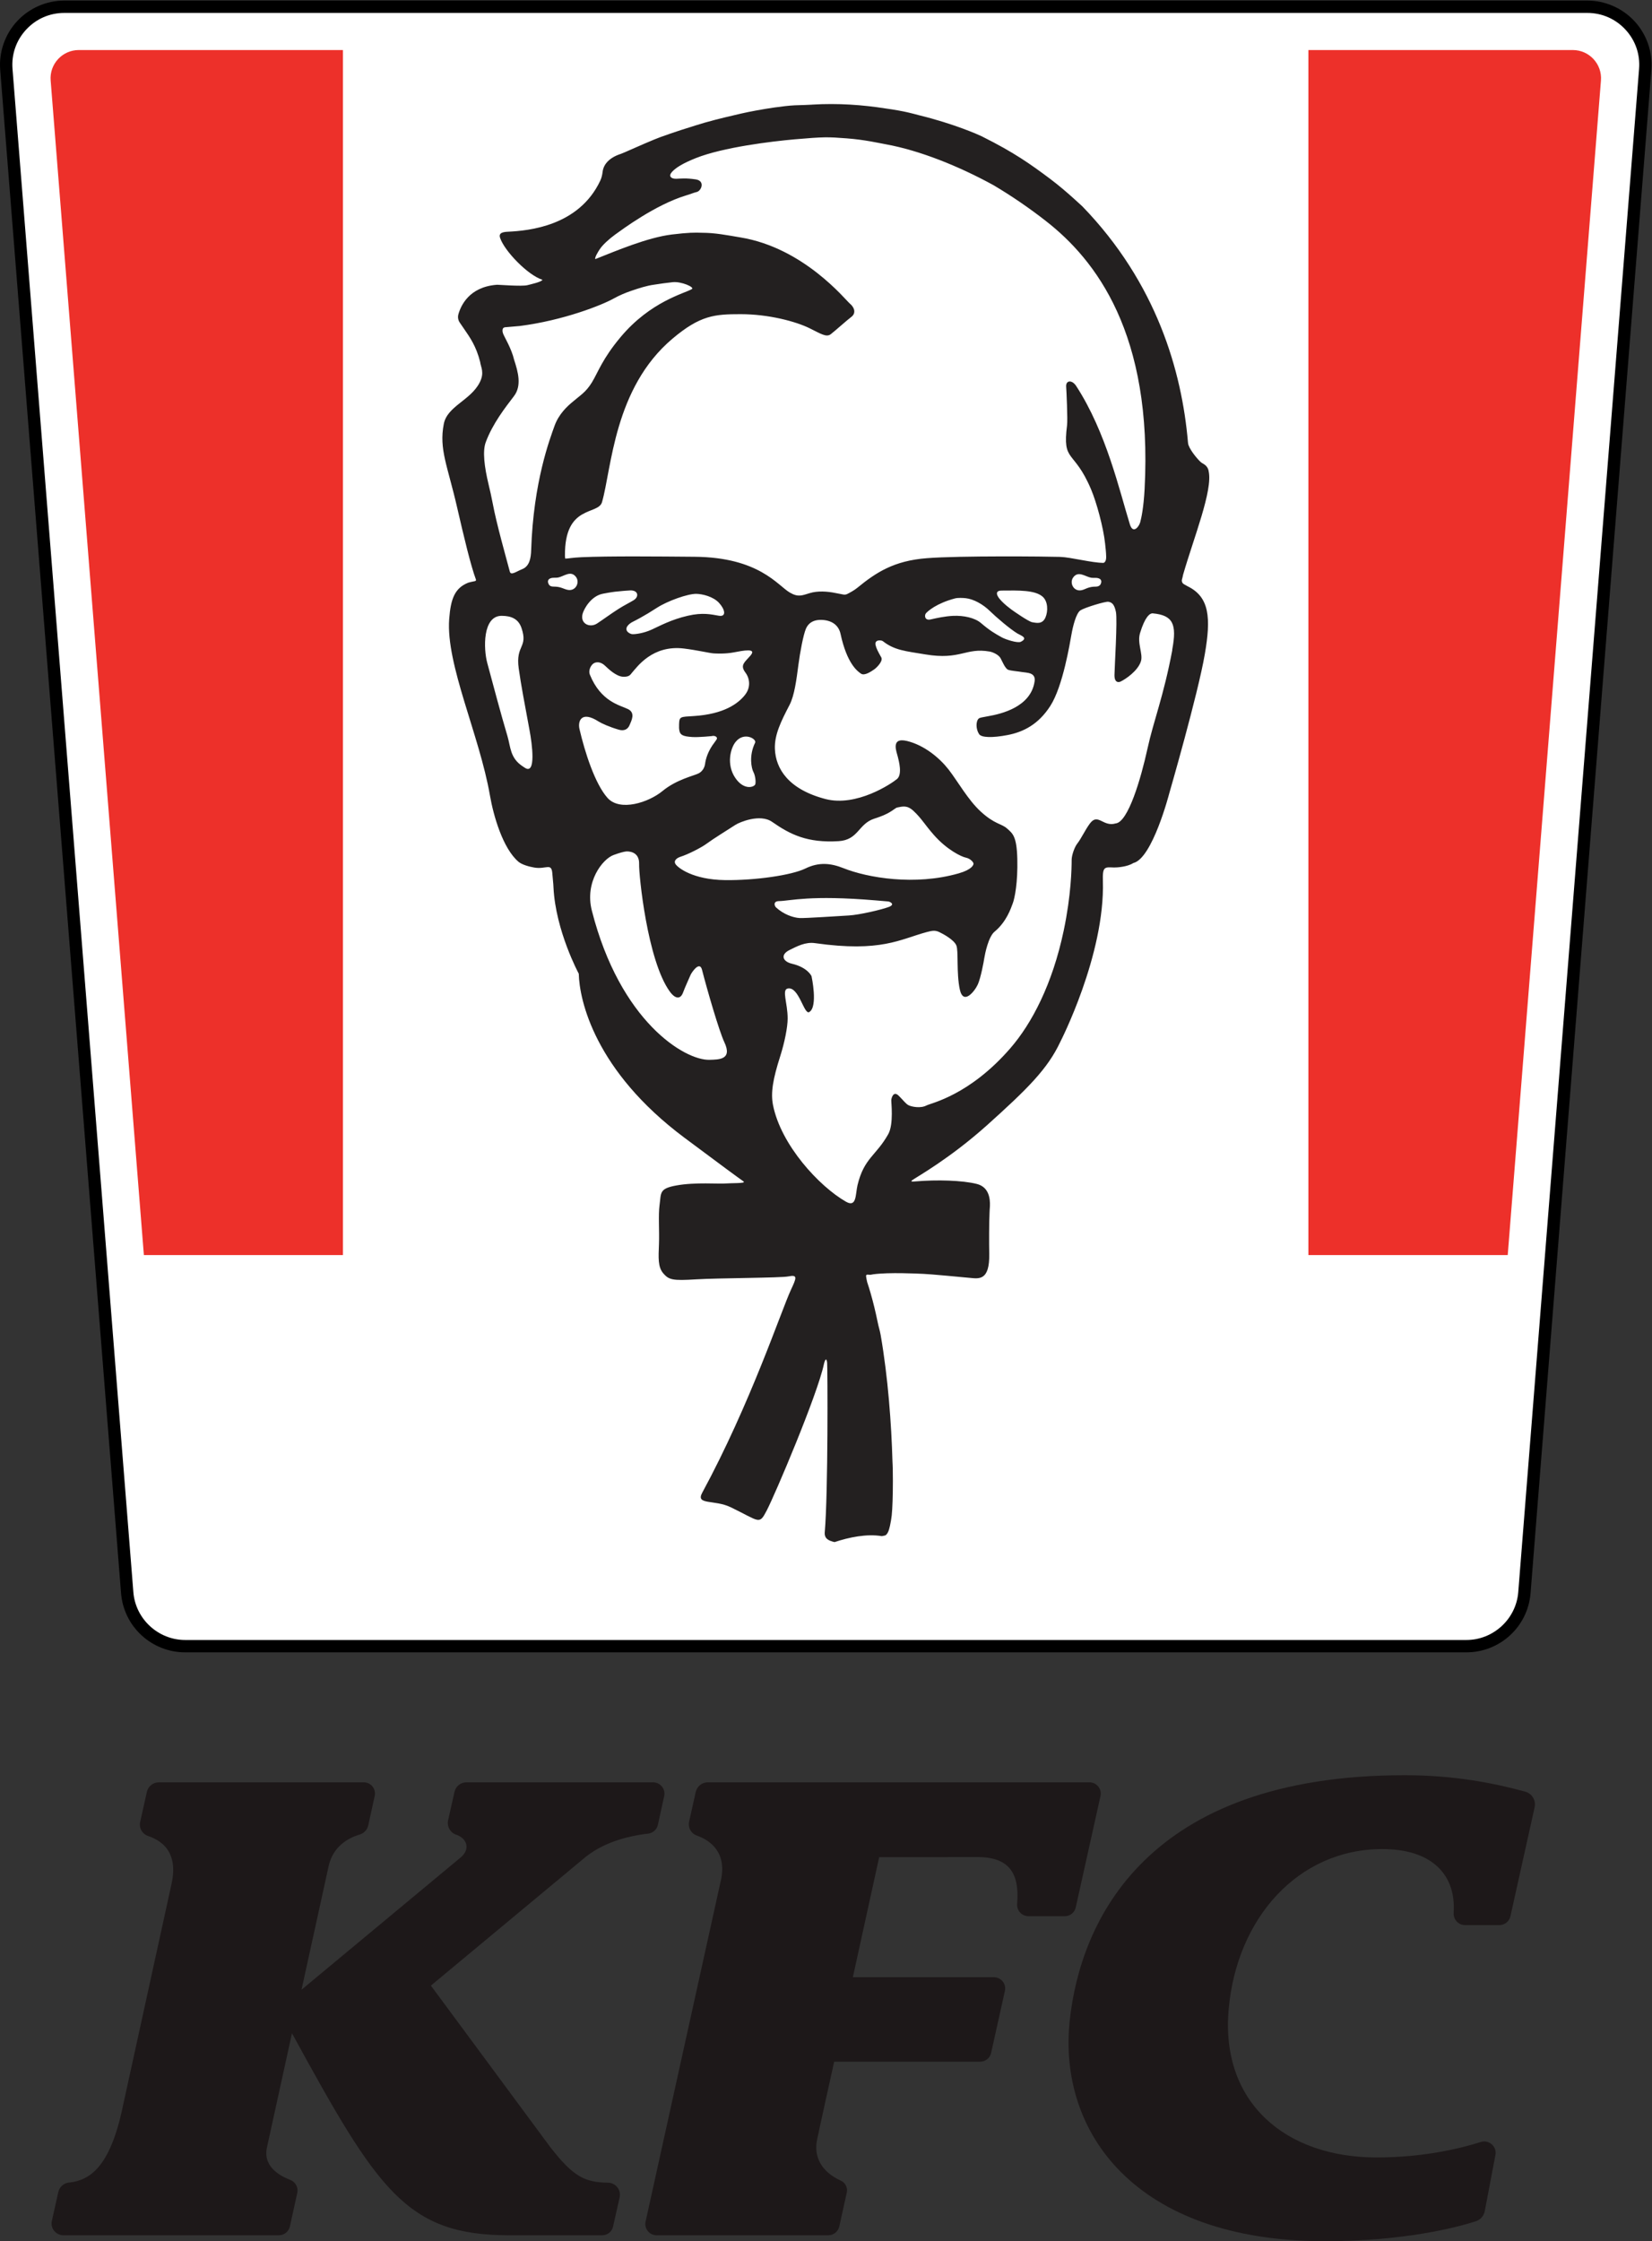 <?xml version="1.0" encoding="UTF-8" standalone="no"?>
<svg
   xmlns:dc="http://purl.org/dc/elements/1.1/"
   xmlns:cc="http://creativecommons.org/ns#"
   xmlns:rdf="http://www.w3.org/1999/02/22-rdf-syntax-ns#"
   xmlns:svg="http://www.w3.org/2000/svg"
   xmlns="http://www.w3.org/2000/svg"
   xmlns:sodipodi="http://sodipodi.sourceforge.net/DTD/sodipodi-0.dtd"
   xmlns:inkscape="http://www.inkscape.org/namespaces/inkscape"
   version="1.1"
   id="svg2"
   xml:space="preserve"
   width="2654.667"
   height="3601.12"
   viewBox="0 0 2654.667 3601.12"
   sodipodi:docname="KFC 2018 Bucket Alt with Wordmark 2.ai"><rect x="0" y="0" width="2654.667" height="3601.12" fill="#333333" stroke="none"/><defs
     id="defs6"><clipPath
       clipPathUnits="userSpaceOnUse"
       id="clipPath18"><path
         d="M 0,2700.835 H 1991 V 0 H 0 Z"
         id="path16" /></clipPath><clipPath
       clipPathUnits="userSpaceOnUse"
       id="clipPath50"><path
         d="m 94.999,2641.196 c -19.878,0 -35.502,-16.947 -33.929,-36.718 v 0 L 205.262,787.829 c 0.787,-10.368 9.474,-18.377 19.878,-18.377 v 0 h 1540.743 c 10.404,0 19.092,8.009 19.879,18.377 v 0 l 144.192,1816.649 c 1.573,19.771 -14.051,36.718 -33.929,36.718 v 0 z"
         id="path48" /></clipPath></defs><sodipodi:namedview
     pagecolor="#ffffff"
     bordercolor="#666666"
     borderopacity="1"
     objecttolerance="10"
     gridtolerance="10"
     guidetolerance="10"
     inkscape:pageopacity="0"
     inkscape:pageshadow="2"
     inkscape:window-width="640"
     inkscape:window-height="480"
     id="namedview4" /><g
     id="g10"
     inkscape:groupmode="layer"
     inkscape:label="KFC 2018 Bucket Alt with Wordmark 2"
     transform="matrix(1.333,0,0,-1.333,0,3601.12)"><g
       id="g12"><g
         id="g14"
         clip-path="url(#clipPath18)"><g
           id="g20"
           transform="translate(1838.72,541.874)"><path
             d="m 0,0 c 8.231,-2.273 13.102,-10.614 11.264,-18.954 l -29.139,-131.163 c -1.409,-6.282 -6.929,-10.723 -13.321,-10.723 h -41.482 c -7.801,0 -13.976,6.607 -13.645,14.406 0.106,1.732 0.106,2.491 0.106,2.491 2.056,42.674 -25.022,74.733 -86.105,74.733 -101.593,0 -175.573,-83.398 -185.211,-193.008 -10.075,-113.075 69.101,-178.819 178.495,-178.71 56.106,0 100.509,10.722 125.425,18.629 9.857,3.141 19.6,-5.416 17.651,-15.597 l -12.891,-67.802 c -1.078,-5.74 -5.302,-10.506 -10.934,-12.238 -22.424,-7.15 -85.351,-23.938 -181.748,-23.938 -229.075,-0.107 -322.002,131.597 -307.596,266.009 12.777,119.466 91.955,295.685 403.888,295.685 C -85.457,19.82 -37.695,10.289 0,0"
             style="fill:#1d1819;fill-opacity:1;fill-rule:nonzero;stroke:none"
             id="path22" /></g><g
           id="g24"
           transform="translate(547.881,541.549)"><path
             d="m 0,0 c 1.521,6.823 7.476,11.589 14.404,11.589 h 224.963 c 8.772,0 15.376,-8.123 13.426,-16.679 l -7.576,-34.552 c -1.301,-5.848 -6.173,-10.073 -12.136,-10.721 -1.078,-0.109 -1.733,-0.109 -1.733,-0.109 -17.002,-2.275 -47.544,-7.799 -72.671,-27.402 l -187.05,-155.533 v -0.109 l 143.942,-194.74 c 27.943,-35.851 41.7,-42.349 69.75,-42.783 9.208,-0.216 15.812,-8.881 13.755,-17.872 l -7.906,-34.984 c -1.303,-6.173 -6.716,-10.506 -13.108,-10.506 H 65.961 c -124.123,0 -158.459,54.373 -261.784,243.373 0,0.108 0,0.108 -0.112,0 l -30.218,-137.878 c -4.547,-21.445 13.434,-32.818 26.648,-38.126 0.543,-0.216 1.085,-0.434 1.626,-0.65 6.281,-2.491 9.858,-9.205 8.337,-15.704 l -8.878,-40.4 c -1.408,-6.173 -6.935,-10.615 -13.327,-10.615 h -259.721 c -9.103,0 -15.926,8.449 -13.871,17.331 l 7.696,34.55 c 1.295,6.283 6.498,10.94 12.885,11.697 h 0.759 c 23.831,2.816 48.741,17.763 64.117,91.414 l 59.034,269.691 c 7.47,35.96 -10.399,49.606 -25.888,55.671 -0.217,0.109 -1.189,0.325 -2.492,0.868 -7.146,2.382 -11.371,9.746 -9.638,17.112 L -370.853,0 c 1.52,6.823 7.582,11.589 14.515,11.589 h 246.944 c 8.667,0 15.06,-8.016 13.214,-16.462 l -7.8,-35.527 c -1.189,-5.199 -4.977,-9.315 -10.18,-10.938 -0.543,-0.109 -1.19,-0.325 -1.838,-0.541 -11.588,-3.792 -29.788,-13.215 -35.42,-36.285 l -32.921,-150.009 c 0,-0.109 0.106,-0.216 0.106,-0.109 L 7.364,-79.066 c 11.482,9.531 8.561,22.203 -4.548,27.294 H 2.598 c -7.47,2.275 -11.913,9.964 -10.286,17.546 z"
             style="fill:#1d1819;fill-opacity:1;fill-rule:nonzero;stroke:none"
             id="path26" /></g><g
           id="g28"
           transform="translate(1239.876,391.757)"><path
             d="m 0,0 c -8.237,0 -14.623,7.148 -13.651,15.272 0.112,1.407 0.112,1.841 0.112,1.841 2.275,34.118 -9.427,54.154 -47.768,54.154 L -180.016,71.16 -211.747,-73.542 h 169.935 c 8.772,0 15.27,-8.016 13.326,-16.572 l -16.573,-74.626 c -1.302,-6.282 -6.934,-10.614 -13.215,-10.614 h -176.002 c 0,0 -19.609,-88.598 -20.256,-92.496 -6.604,-28.594 12.997,-43.433 25.994,-49.822 0.76,-0.325 1.407,-0.543 2.062,-0.975 5.632,-2.492 8.773,-8.558 7.364,-14.622 l -8.991,-40.726 c -1.407,-6.173 -6.933,-10.614 -13.214,-10.614 h -206.981 c -8.772,0 -15.165,8.016 -13.321,16.464 l 90.111,408.435 c 9.209,35.959 -11.801,50.69 -27.077,56.431 -0.431,0.216 -0.972,0.323 -1.409,0.541 -6.822,2.382 -10.723,9.531 -9.203,16.463 l 8.013,35.959 c 1.521,6.824 7.583,11.697 14.624,11.697 H 73.432 c 8.772,0 15.27,-8.123 13.32,-16.572 L 56.964,10.723 C 55.669,4.44 50.143,0 43.756,0 Z"
             style="fill:#1d1819;fill-opacity:1;fill-rule:nonzero;stroke:none"
             id="path30" /></g><g
           id="g32"
           transform="translate(1913.439,2693.392)"><path
             d="m 0,0 h -1835.848 c -40.901,0 -73.151,-34.824 -69.933,-75.511 l 145.694,-1836.169 c 2.896,-36.397 33.322,-64.463 69.897,-64.463 h 1544.496 c 36.611,0 67.037,28.066 69.933,64.463 L 69.897,-75.511 C 73.151,-34.824 40.901,0 0,0"
             style="fill:#ffffff;fill-opacity:1;fill-rule:nonzero;stroke:none"
             id="path34" /></g><g
           id="g36"
           transform="translate(77.592,2685.948)"><path
             d="M 0,0 C -17.711,0 -34.083,-7.161 -46.098,-20.164 -58.072,-33.122 -63.901,-49.926 -62.512,-67.479 L 83.182,-1903.648 c 2.57,-32.302 30.013,-57.607 62.476,-57.607 h 1544.496 c 32.483,0 59.942,25.305 62.512,57.609 l 145.659,1836.168 c 1.403,17.549 -4.412,34.348 -16.374,47.304 C 1869.94,-7.165 1853.567,0 1835.848,0 Z M 1690.154,-1976.143 H 145.658 c -19.565,0 -38.254,7.299 -52.626,20.555 -14.373,13.257 -23.142,31.284 -24.692,50.762 L -77.353,-68.655 c -1.695,21.427 5.711,42.784 20.32,58.595 C -42.382,5.794 -21.594,14.888 0,14.888 h 1835.848 c 21.604,0 42.395,-9.098 57.042,-24.963 14.598,-15.812 21.988,-37.165 20.275,-58.585 l -145.657,-1836.164 c -1.55,-19.482 -10.322,-37.51 -24.698,-50.765 -14.376,-13.255 -33.076,-20.554 -52.656,-20.554"
             style="fill:#000000;fill-opacity:1;fill-rule:nonzero;stroke:none"
             id="path38" /></g><g
           id="g40"
           transform="translate(697.714,1527.81)"><path
             d="m 0,0 c 0.751,-32.142 19.414,-117.056 127.245,-197.607 44.977,-33.608 65.607,-48.767 71.542,-52.879 l -0.036,-0.25 c 2.968,-2.074 -15.946,-1.573 -21.166,-2.074 -8.437,-0.822 -37.183,1.788 -60.208,-2.467 -20.772,-3.826 -17.948,-8.831 -20.021,-23.847 -1.609,-11.906 -0.072,-30.784 -0.68,-46.872 -0.608,-16.089 -1.501,-27.53 5.292,-35.289 6.721,-7.687 10.976,-8.902 39.471,-7.115 27.137,1.645 102.182,1.681 111.228,3.54 11.619,2.36 9.76,-1.823 3.075,-16.196 -11.477,-24.598 -48.875,-137.435 -106.974,-244.658 -8.151,-15.017 14.766,-7.902 34.323,-17.341 35.324,-17.054 34.18,-21.773 43.476,-4.004 10.047,19.271 61.031,139.294 68.932,176.37 1.037,4.827 3.11,9.01 3.897,1.752 0.572,-5.256 1.323,-156.849 -2.896,-204.686 -0.214,-2.539 0.393,-5.149 2.145,-7.008 2.539,-2.61 6.4,-3.683 9.689,-4.469 h 0.036 c 17.591,5.863 38.864,10.189 56.919,7.186 1.573,0.215 3.11,0.572 4.576,1.001 0.966,0.823 1.824,1.752 2.467,2.896 1.395,2.539 2.11,5.435 2.753,8.259 0.036,0.215 0.108,0.429 0.143,0.644 0.858,4.04 1.573,8.116 2.038,12.227 0.25,2.432 0.429,4.863 0.572,7.294 0.179,3.146 0.322,6.328 0.429,9.475 0.143,3.825 0.215,7.651 0.286,11.441 0.072,4.433 0.108,8.831 0.108,13.228 0,4.898 -0.072,9.832 -0.143,14.766 -0.072,5.363 -0.179,3.575 -0.358,8.938 -0.143,5.721 -0.358,11.477 -0.608,17.233 -0.25,6.043 -0.572,12.085 -0.894,18.163 -0.357,6.292 -0.75,12.585 -1.215,18.878 -0.465,6.471 -0.966,12.942 -1.538,19.414 -0.572,6.542 -1.215,13.121 -1.895,19.699 -0.715,6.579 -1.465,13.193 -2.288,19.772 -0.822,6.578 -1.716,13.121 -2.681,19.664 -0.965,6.471 -1.967,12.943 -3.111,19.378 -1.108,6.293 -2.288,8.974 -3.539,15.231 -1.252,6.042 -2.574,12.084 -4.04,18.091 -1.395,5.721 -2.896,11.441 -4.541,17.126 -1.287,4.505 -2.681,9.01 -4.183,13.479 -0.25,0.715 -1.466,6.864 -1.287,7.651 0.429,2.252 3.218,0.643 6.257,1.216 0,0 1.43,0.285 2.252,0.428 19.307,2.575 52.879,0.858 60.458,0.537 7.473,-0.215 45.657,-3.862 56.419,-4.863 10.69,-1.001 23.668,-3.503 23.096,28.924 -0.143,8.653 -0.179,13.801 -0.143,21.846 v 3.289 c 0.036,2.074 0.036,4.076 0.072,6.006 0.035,1.18 0.035,2.253 0.035,3.397 0.036,1.108 0.036,2.217 0.036,3.289 0.036,0.966 0.036,2.002 0.072,2.896 0.036,1.788 0.071,3.468 0.179,5.006 0,0.464 0,0.929 0.035,1.394 0,1.18 0.036,2.252 0.108,3.218 0,0.536 0.035,1.001 0.071,1.502 0.036,0.893 0.072,1.644 0.107,2.323 0.036,0.215 0.036,0.537 0.072,0.715 0.071,0.966 0.143,2.038 0.179,3.182 0.25,7.902 -0.787,22.418 -15.768,26.243 -17.268,4.326 -47.587,5.363 -74.902,3.003 -3.79,-0.357 -4.648,0 -3.468,1.037 l 0.036,0.251 c 5.863,4.183 45.263,25.956 90.348,66.286 49.553,44.476 73.222,68.145 88.381,100.287 0,0 54.237,105.293 51.52,194.425 -0.536,17.984 2.36,16.482 13.55,16.161 3.361,-0.108 16.197,0.822 23.097,5.363 23.025,5.255 43.333,83.841 43.333,83.841 0,0 34.573,119.307 42.939,168.11 7.473,43.404 5.721,68.754 -20.772,81.66 l -4.434,2.503 c -2.002,1.144 -2.967,3.468 -2.359,5.685 0.5,1.823 1.036,4.004 1.323,5.649 12.942,44.941 36.074,101.86 30.819,124.921 -0.93,6.65 -6.507,8.795 -8.474,10.118 -2.717,1.824 -12.942,13.264 -15.803,21.309 -0.429,1.18 -0.572,2.395 -0.679,3.647 -7.329,84.913 -37.505,191.422 -127.352,284.201 -0.143,0.071 -6.186,5.613 -9.868,8.974 -7.687,6.936 -17.555,15.552 -28.853,24.062 -23.954,17.876 -43.047,31.605 -82.411,51.269 -3.039,1.502 -32.607,14.945 -76.261,25.6 -4.112,1.108 -8.223,2.181 -12.371,3.146 -6.435,1.537 -16.446,3.36 -27.851,4.934 -26.922,4.219 -56.812,6.471 -87.881,4.576 v -0.036 c -3.683,-0.179 -8.009,-0.393 -9.189,-0.429 -1.823,0 -3.79,-0.107 -5.685,-0.178 -2.109,-0.072 -4.183,-0.144 -6.364,-0.215 -6.578,-0.322 -15.266,-1.323 -24.347,-2.61 -14.695,-2.109 -30.462,-5.077 -40.187,-7.329 -10.869,-2.646 -25.528,-5.72 -43.833,-10.941 -7.508,-2.216 -15.088,-4.576 -22.632,-7.007 -2.109,-0.679 -4.219,-1.323 -6.328,-2.002 -8.116,-2.682 -16.303,-5.435 -24.562,-8.438 -6.007,-2.074 -31.463,-13.122 -37.005,-15.66 -2.681,-1.251 -6.328,-2.824 -10.261,-4.398 -17.948,-5.72 -21.738,-16.088 -22.381,-21.809 -0.429,-3.647 -1.252,-7.294 -2.825,-10.619 -25.849,-54.988 -86.701,-60.315 -110.87,-61.531 -6.328,-0.286 -11.906,-1.215 -9.904,-7.365 5.149,-15.767 33.608,-45.192 51.02,-50.554 -0.25,-2.503 -14.909,-5.685 -17.984,-6.508 -7.007,-1.823 -35.86,0.715 -37.255,0.429 -0.143,-0.035 -0.25,-0.035 -0.357,-0.035 -32.714,-2.753 -42.761,-25.028 -45.692,-35.61 -0.894,-3.254 -0.358,-6.794 1.501,-9.654 7.222,-10.976 14.802,-19.95 20.522,-34.466 0.072,-0.143 0.143,-0.321 0.179,-0.464 1.502,-3.826 2.86,-8.045 4.04,-12.764 0.68,-6.221 5.649,-12.693 -0.608,-24.884 -11.155,-21.631 -39.042,-28.388 -43.225,-49.876 -5.935,-30.533 4.612,-50.483 16.16,-100.967 7.938,-34.573 16.483,-70.326 22.596,-86.558 0.322,-0.822 -0.179,-1.716 -1.072,-1.895 -2.431,-0.464 -6.686,-1.358 -8.116,-1.859 -16.161,-6.4 -21.237,-19.128 -23.061,-43.976 -4.04,-54.988 36.54,-139.794 49.125,-212.481 4.254,-24.526 15.517,-63.819 34.323,-79.908 4.326,-3.718 13.407,-6.078 19.056,-7.043 14.695,-2.574 21.059,6.722 21.917,-8.009 0.143,-3.074 1.215,-11.369 1.323,-16.017 C -27.959,51.77 0,0 0,0 m 25.313,873.304 c 3.182,4.934 10.941,12.156 18.699,17.769 8.116,5.792 48.124,35.753 85.271,47.051 6.865,2.074 8.616,3.111 13.014,4.184 5.578,1.43 10.297,13.407 -1.287,15.159 -12.156,1.787 -17.126,0.965 -23.597,0.751 -6.471,-0.108 -9.618,3.36 -4.898,8.437 4.755,5.149 13.371,10.369 28.531,16.447 33.036,13.157 91.635,20.2 118.986,22.631 35.646,3.075 39.972,2.968 63.14,1.18 21.773,-1.644 38.792,-5.685 46.872,-7.114 40.902,-7.402 88.06,-26.351 129.962,-49.34 22.06,-13.085 43.333,-27.709 63.105,-43.154 60.065,-46.8 129.032,-135.861 118.986,-323.386 -1.216,-22.131 -3.826,-34.43 -5.292,-39.758 -1.501,-5.434 -8.688,-14.694 -12.478,-2.431 -12.406,40.115 -28.352,110.835 -64.677,166.681 -5.041,7.794 -12.871,7.079 -12.084,-1.144 0.286,-3.432 1.966,-39.185 1.072,-46.086 -5.863,-46.086 8.224,-28.138 29.032,-77.584 6.435,-15.266 14.73,-45.514 16.804,-64.999 0.536,-4.898 1.215,-10.583 1.323,-16.017 0.143,-6.901 -3.29,-7.366 -3.29,-7.366 -14.194,0.036 -39.006,6.794 -52.378,7.223 -15.231,0.5 -120.809,1.573 -160.531,-1.573 -39.722,-3.039 -61.352,-17.305 -83.841,-35.718 -3.718,-3.074 -9.046,-5.899 -12.013,-7.401 -1.502,-0.751 -3.182,-1.001 -4.827,-0.679 -1.823,0.286 -4.791,0.858 -9.51,1.823 -9.689,2.003 -21.416,2.789 -30.891,-0.107 -9.474,-2.824 -13.908,-5.291 -24.133,0.679 -14.587,8.474 -36.933,42.475 -114.91,43.119 -44.155,0.357 -102.111,0.965 -136.22,-0.537 -11.012,-0.5 -16.768,-1.752 -19.592,-1.68 -0.25,1.287 -0.322,3.11 -0.322,3.468 -0.572,62.246 40.043,48.445 44.691,64.641 11.62,40.33 14.337,137.328 84.771,196.857 33.643,28.459 51.162,29.675 82.411,29.675 33.679,0 66.536,-8.795 83.268,-17.09 13.336,-6.614 19.951,-11.012 25.171,-7.151 5.255,4.005 19.271,16.697 25.063,21.059 5.792,4.469 3.611,11.369 -1.895,15.91 -5.256,4.255 -55.203,67.109 -131.822,79.765 -17.555,2.932 -30.497,5.578 -46.407,5.613 -8.653,0.322 -16.268,0.358 -36.29,-2.073 -29.317,-3.54 -67.645,-19.843 -92.314,-29.64 -1.323,1.395 3.79,9.689 5.327,11.906 M 628.646,468.758 c -3.182,-3.432 -5.971,-1.358 -12.514,-2.967 -5.112,-1.252 -8.473,-4.112 -13.192,-3.718 -7.401,0.679 -11.048,9.546 -7.08,15.337 6.114,8.939 14.766,1.145 21.738,-0.071 3.433,-0.608 5.864,0.429 9.296,-0.822 3.397,-1.18 3.861,-4.362 1.752,-7.759 m -104.935,-31.32 c 0,0 -13.944,9.547 -18.413,17.269 -2.217,3.862 -1.716,7.044 4.219,7.115 20.915,0.215 40.079,0.679 49.411,-7.115 6.793,-5.72 6.971,-17.662 3.646,-25.349 -3.861,-8.795 -11.512,-6.328 -15.91,-5.684 -4.362,0.643 -22.953,13.764 -22.953,13.764 m 9.224,-37.326 c -3.969,-2.002 -18.878,3.004 -22.989,5.328 -8.259,4.612 -14.158,7.901 -25.242,17.376 -7.365,6.221 -20.772,9.152 -33.5,8.545 -9.725,-0.465 -19.414,-2.575 -26.887,-4.291 -7.365,-1.787 -7.937,4.898 -5.756,7.437 2.217,2.503 12.585,11.977 35.145,17.912 3.289,0.858 9.654,0.572 12.836,0.215 9.438,-1.037 20.701,-7.33 28.781,-15.196 8.116,-7.937 24.491,-21.88 33.357,-27.279 4.219,-2.539 13.622,-5.256 4.255,-10.047 M 210.442,243.299 c 2.36,-4.326 3.111,-11.619 2.432,-14.622 -0.68,-3.683 -13.622,-8.474 -24.348,7.579 -10.726,15.982 -5.721,35.61 0.679,43.333 10.118,12.406 25.599,3.396 23.347,-1.18 -7.723,-15.874 -4.291,-30.819 -2.11,-35.11 M 61.495,421.922 c 2.574,2.073 3.683,2.109 12.335,6.864 6.15,3.397 13.193,7.616 20.272,12.228 12.871,8.33 37.183,16.983 47.516,16.875 7.472,-0.107 20.522,-3.289 27.458,-10.869 7.258,-7.901 9.224,-17.09 -0.214,-15.516 -9.368,1.608 -19.343,4.147 -37.362,0 -20.165,-4.613 -33.858,-12.3 -43.583,-16.697 -9.975,-4.577 -20.058,-5.685 -23.383,-5.542 -3.218,0.215 -12.37,5.113 -3.039,12.657 m -13.228,18.019 c -9.618,-6.078 -19.021,-13.121 -26.172,-17.769 -8.723,-5.756 -20.987,-0.25 -17.376,12.013 1.752,5.935 10.19,21.166 24.384,23.847 1.859,0.394 8.902,1.716 14.766,2.432 6.9,0.75 14.194,1.358 17.948,1.537 10.047,0.429 11.119,-7.651 4.326,-11.799 -4.541,-2.788 -11.512,-6.221 -17.876,-10.261 m -160.46,200.575 c 8.402,22.703 23.668,42.046 34.073,55.703 9.545,12.514 5.041,28.996 0.178,43.798 -3.146,13.622 -11.905,27.708 -13.228,31.427 -1.002,2.609 -1.002,4.719 -0.179,6.542 0.608,0.43 1.144,0.787 1.788,1.18 l 18.412,1.574 c 52.772,6.757 99.287,25.277 113.337,33.178 6.937,3.862 14.266,6.936 21.774,9.475 8.831,2.967 17.948,5.971 27.065,7.186 6.901,1.144 15.052,2.181 22.06,2.968 10.44,1.18 26.922,-6.114 23.275,-8.295 C 127.531,819.96 86.522,810.486 50.448,767.404 28.352,741.089 23.204,724.786 15.767,712.666 8.223,700.51 2.181,697.614 -8.438,688.461 c -5.184,-4.434 -15.731,-13.694 -20.915,-28.46 -5.256,-14.873 -25.385,-66.822 -28.031,-149.304 -0.286,-9.582 -1.93,-19.665 -11.012,-23.133 0,0 -0.035,-0.035 -0.071,-0.035 -7.473,-3.039 -13.479,-7.938 -14.731,-2.575 -4.79,18.091 -15.91,57.134 -20.522,81.875 -1.466,7.794 -3.217,15.517 -5.077,23.239 -5.041,21.059 -7.329,39.758 -3.396,50.448 m 44.334,-390.388 c -15.052,10.011 -14.23,23.132 -18.056,36.075 -8.151,27.387 -16.875,60.387 -24.419,88.417 -4.576,16.983 -5.721,56.776 17.304,56.776 11.584,0 20.237,-3.647 23.955,-14.587 8.259,-24.312 -7.294,-20.057 -3.325,-48.803 2.86,-20.308 6.722,-40.329 13.121,-74.867 2.968,-15.874 8.152,-54.166 -5.827,-44.834 m 55.131,214.232 c -4.72,-0.5 -8.653,2.36 -13.801,3.468 -5.935,1.287 -9.546,-0.5 -12.013,2.753 -2.181,3.361 -1.788,6.543 1.609,7.83 3.397,1.251 5.863,0.322 9.26,0.965 6.972,1.323 15.445,9.296 21.738,0.465 4.076,-5.756 0.572,-14.659 -6.793,-15.481 M 0.822,295.106 c -2.074,8.974 1.931,22.453 23.132,8.866 3.397,-2.18 13.336,-6.685 24.42,-9.868 6.686,-1.93 11.048,0.894 12.942,5.757 1.967,4.826 7.437,14.48 -1.966,19.092 -9.403,4.684 -32.643,8.724 -45.907,41.366 -2.36,5.828 1.645,12.55 5.363,14.266 3.79,1.68 8.438,0.822 12.8,-3.29 4.29,-4.04 13.55,-12.978 21.845,-13.336 7.651,-0.357 8.902,2.753 10.475,4.577 6.4,7.186 24.813,34.108 62.962,29.425 15.767,-1.931 30.282,-5.435 35.574,-5.828 3.754,-0.25 14.265,-0.715 24.276,1.18 11.441,2.145 28.495,5.684 20.129,-3.969 -6.793,-7.83 -12.442,-11.083 -6.507,-19.592 0.322,-0.429 0.608,-0.859 0.894,-1.252 5.363,-7.544 5.506,-17.59 0.071,-25.098 l -0.643,-0.966 c -8.438,-10.94 -25.885,-23.561 -61.96,-25.849 -16.447,-1.037 -17.448,-0.429 -17.805,-9.832 -0.143,-3.611 -0.072,-5.542 0.429,-8.045 1.001,-4.755 4.04,-6.686 15.445,-7.401 8.259,-0.5 23.383,1.109 23.418,1.109 3.719,1.108 8.08,-1.252 5.721,-4.362 -0.393,-0.465 -1.895,-2.717 -2.145,-3.075 -8.188,-10.547 -10.762,-20.236 -11.513,-25.992 -0.643,-4.899 -3.468,-9.26 -7.794,-11.513 -0.072,-0.036 -0.107,-0.071 -0.179,-0.071 -5.255,-2.718 -26.528,-7.294 -43.261,-21.13 -16.697,-13.837 -51.52,-25.242 -66.501,-8.224 -14.98,16.912 -27.208,54.845 -33.715,83.055 m 156.849,-398.897 c -29.854,-0.894 -107.867,46.193 -141.904,179.838 -8.831,34.394 12.835,62.281 26.279,67.072 7.972,2.932 12.156,3.862 14.837,4.219 2.753,0.322 16.339,0.251 15.874,-15.088 -0.464,-12.442 9.832,-116.125 36.898,-153.63 6.721,-9.296 12.942,-9.654 16.017,-1.431 2.824,7.652 7.544,17.484 9.045,21.238 1.109,2.681 10.941,17.733 13.873,6.292 6.185,-24.276 20.736,-74.223 26.85,-87.13 10.154,-21.38 -6.578,-21.023 -17.769,-21.38 m 18.735,216.628 c -38.971,0.464 -56.991,14.98 -59.78,19.306 -2.681,4.219 1.824,7.473 5.9,8.795 9.188,2.896 25.527,11.155 32.177,16.197 6.65,4.969 25.027,16.41 34.288,22.381 4.361,2.86 29.424,13.765 44.047,3.54 21.988,-15.338 42.547,-25.564 80.159,-23.276 24.169,1.466 23.632,20.987 43.297,27.208 17.805,5.614 21.201,9.976 26.779,13.229 7.186,1.43 12.478,3.254 20.272,-4.004 9.868,-9.189 13.443,-16.447 24.884,-29.354 15.66,-17.662 32.893,-25.885 38.256,-26.957 5.291,-1.073 9.117,-5.399 9.188,-7.187 0.036,-1.752 -2.145,-7.258 -17.912,-11.762 -52.664,-15.088 -109.691,-5.399 -139.044,6.328 -14.873,5.935 -29.389,7.579 -45.728,-0.465 -16.482,-8.08 -60.423,-14.444 -96.783,-13.979 M 373.298,80.301 c -9.01,-3.289 -34.895,-9.296 -47.445,-10.082 -12.656,-0.715 -52.843,-3.432 -59.564,-3.111 -8.259,0.501 -19.45,4.541 -28.531,12.836 -1.824,1.68 -3.79,7.472 3.611,7.579 13.765,0.251 37.004,7.616 117.055,0.823 8.545,-0.679 12.621,-1.073 14.623,-1.252 2.11,-0.214 9.189,-3.611 0.251,-6.793 m 342.156,309.622 c -10.583,-56.097 -22.345,-84.234 -29.925,-118.843 -7.866,-35.968 -23.311,-88.561 -38.327,-89.919 -15.16,-4.577 -21.237,12.942 -30.962,0 -5.792,-7.723 -10.297,-17.948 -15.446,-24.527 -3.289,-4.29 -6.542,-13.908 -6.614,-19.128 0,-10.154 -0.572,-42.832 -9.618,-85.7 -13.657,-64.713 -38.47,-111.835 -64.248,-141.582 -49.411,-56.99 -95.675,-66.143 -101.181,-69.039 -7.079,-3.754 -17.769,-1.538 -21.273,0.143 -3.575,1.609 -6.293,5.863 -12.406,11.834 -6.293,5.899 -8.474,-3.075 -8.724,-5.327 -0.25,-2.145 3.182,-29.103 -3.683,-41.295 -14.801,-26.243 -29.031,-28.531 -36.968,-61.209 -2.682,-11.012 -0.823,-27.673 -13.98,-20.129 -32.213,18.413 -78.371,68.217 -87.952,116.519 -2.896,14.695 -0.179,31.105 8.795,59.1 5.184,16.411 8.867,34.68 8.867,45.192 0,18.663 -7.294,34.502 0,36.146 13.55,3.003 19.7,-32.035 25.992,-28.388 10.905,6.293 2.789,43.261 2.789,43.261 0,0 -4.469,10.512 -23.633,15.017 -11.012,2.574 -14.48,10.833 -2.753,16.589 8.795,4.29 18.985,9.975 30.855,8.188 79.443,-11.263 102.29,4.719 134.396,13.371 6.328,1.681 10.046,2.396 14.98,0.072 4.898,-2.288 18.091,-9.475 20.773,-16.268 2.717,-6.686 -0.107,-33.072 4.112,-52.879 4.29,-19.95 18.305,-1.823 21.773,6.043 3.504,7.794 7.115,27.065 7.83,31.963 0.787,4.862 4.862,25.349 12.228,31.462 14.551,12.085 19.664,27.959 22.023,34.18 2.396,6.221 6.186,25.385 5.506,53.38 -0.679,27.923 -5.72,30.962 -12.477,36.968 -6.686,5.971 -14.695,4.827 -31.713,20.415 -15.16,13.908 -27.673,36.433 -38.649,50.591 -11.012,14.087 -29.246,29.282 -50.09,34.394 -20.737,5.006 -12.121,-14.158 -11.012,-19.521 0.858,-3.79 5.756,-20.772 -1.18,-26.386 -6.758,-5.577 -48.732,-33.786 -86.201,-24.026 -44.62,11.656 -60.029,36.504 -60.923,60.495 -0.644,17.018 7.508,33.393 17.662,52.914 5.935,11.37 8.33,30.426 10.726,48.66 1.895,14.587 5.828,35.682 9.01,43.19 2.288,5.434 7.651,11.298 19.771,10.618 11.942,-0.679 19.807,-6.65 21.988,-16.947 7.759,-35.896 20.415,-44.977 24.706,-47.873 4.326,-2.896 12.442,2.896 15.588,5.005 3.182,2.074 11.334,10.297 8.759,14.695 -3.861,6.829 -6.006,10.905 -6.864,14.909 -1.466,6.829 7.043,6.007 8.795,4.612 13.979,-11.012 27.172,-11.977 51.341,-15.981 42.296,-7.08 48.339,8.509 77.37,3.468 3.79,-0.644 10.94,-3.79 13.264,-8.152 1.967,-3.718 5.471,-12.299 9.01,-13.801 3.54,-1.358 12.156,-1.895 16.59,-2.717 6.149,-1.037 17.197,-0.322 15.302,-11.691 -4.719,-30.462 -39.829,-38.828 -56.275,-41.652 -6.758,-1.18 -9.868,-1.753 -10.977,-2.718 -3.575,-3.11 -3.682,-12.656 0.394,-18.806 2.896,-4.326 16.16,-4.612 34.358,-1.108 18.985,3.647 37.184,12.764 51.556,35.181 15.231,23.74 23.597,76.011 25.385,85.771 1.716,9.761 5.613,26.1 11.012,29.425 5.291,3.361 30.032,10.869 33.536,10.261 4.148,-0.715 7.151,-2.717 9.117,-12.299 1.967,-9.653 -1.68,-67.251 -1.752,-75.939 -0.107,-9.26 4.648,-9.189 7.294,-7.973 5.756,2.681 21.166,12.942 24.67,24.777 2.574,8.831 -4.863,21.63 -1.109,33.822 5.792,18.985 11.513,24.026 15.445,23.633 24.17,-2.288 29.104,-12.871 23.347,-43.547"
             style="fill:#232020;fill-opacity:1;fill-rule:nonzero;stroke:none"
             id="path42" /></g></g></g><g
       id="g44"><g
         id="g46"
         clip-path="url(#clipPath50)"><path
           d="m 1577.286,1188.656 h 406.262 v 1496.873 h -406.262 z"
           style="fill:#ed302a;fill-opacity:1;fill-rule:nonzero;stroke:none"
           id="path52" /><path
           d="M 7.119,1188.656 H 413.381 V 2685.529 H 7.119 Z"
           style="fill:#ed302a;fill-opacity:1;fill-rule:nonzero;stroke:none"
           id="path54" /></g></g></g></svg>
